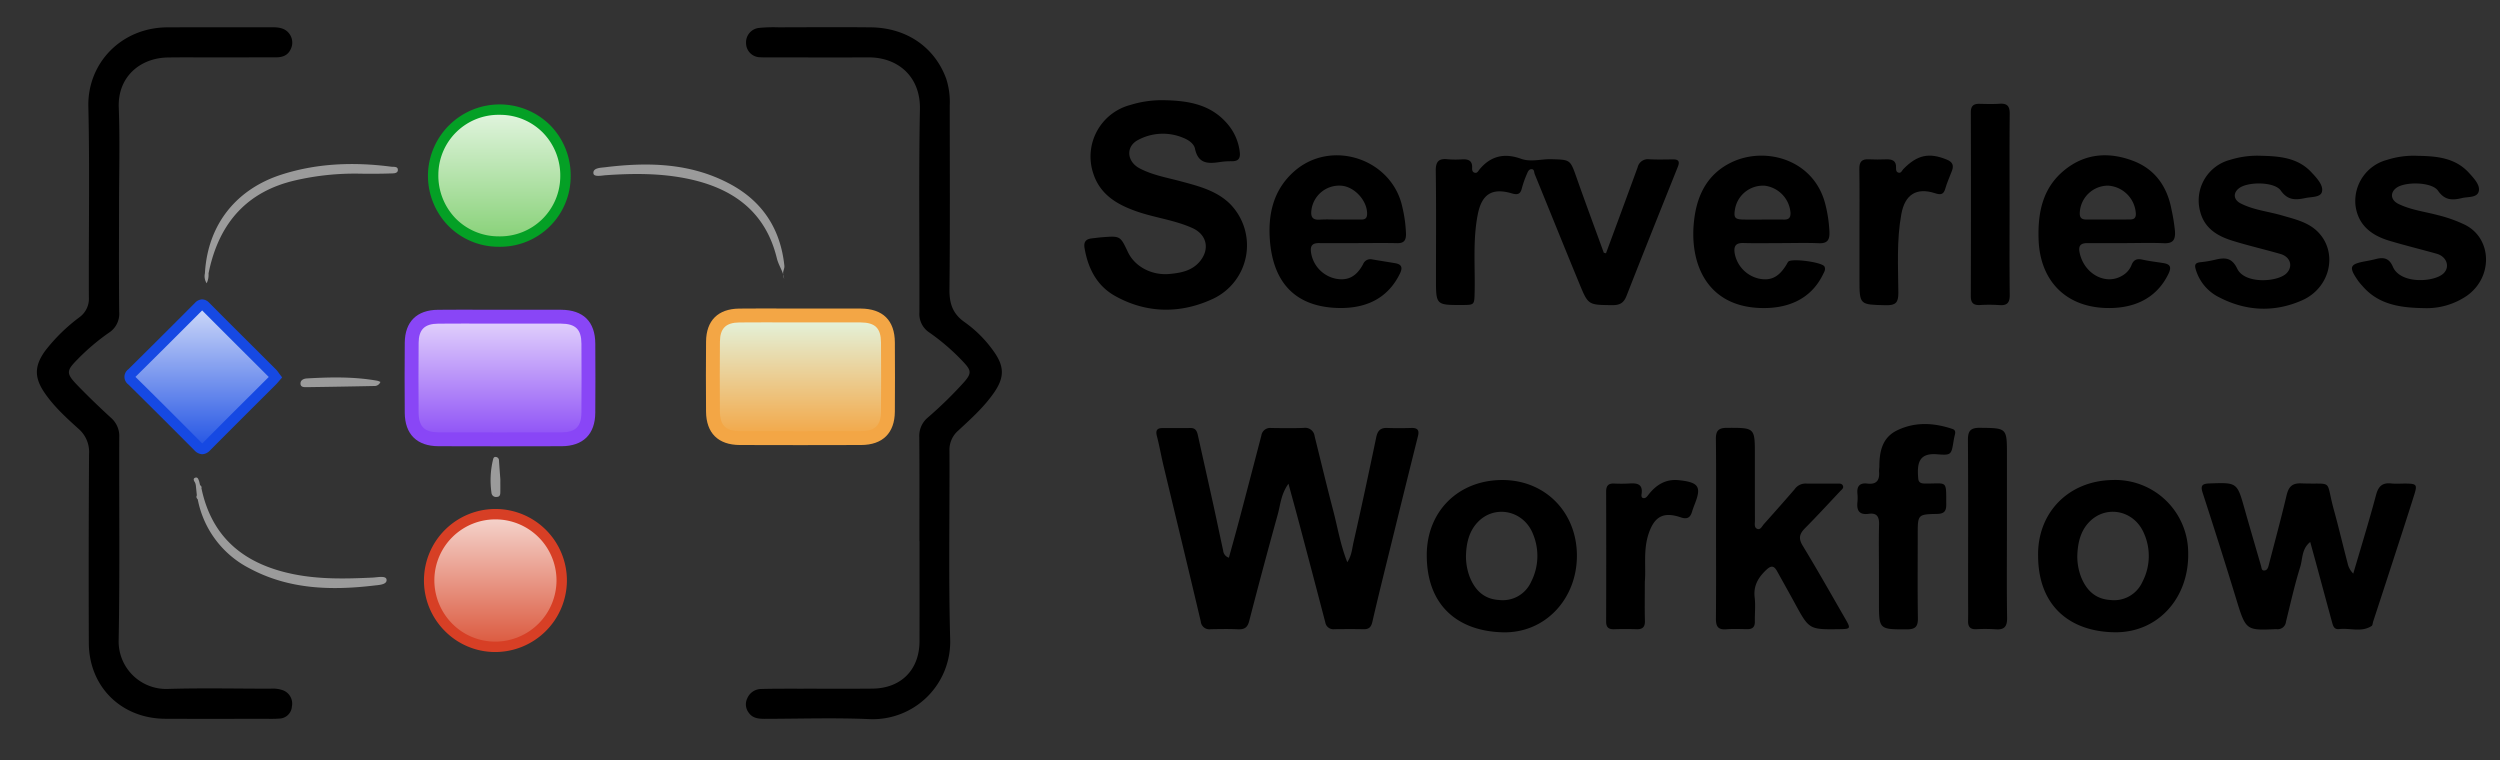 <svg id="Layer_1" data-name="Layer 1" xmlns="http://www.w3.org/2000/svg" xmlns:xlink="http://www.w3.org/1999/xlink" viewBox="0 0 720.999 219.177"><rect x="0" y="0" width="720.999" height="219.177" fill="#333333" stroke="none"/><defs><style>.cls-1{fill:url(#linear-gradient);}.cls-2{fill:url(#linear-gradient-2);}.cls-3{fill:url(#linear-gradient-3);}.cls-4{fill:url(#linear-gradient-4);}.cls-5{fill:url(#linear-gradient-5);}.cls-6{fill:#e7e7e7;}.cls-7{fill:#9b9b9b;}.cls-8{fill:#1649e3;}.cls-9{fill:#8946f6;}.cls-10{fill:#04a025;}.cls-11{fill:#d73f25;}.cls-12{fill:#f3a645;}</style><linearGradient id="linear-gradient" x1="142.826" y1="126.37" x2="142.826" y2="90.966" gradientUnits="userSpaceOnUse"><stop offset="0" stop-color="#8e50f6"/><stop offset="1" stop-color="#e5d7fc"/></linearGradient><linearGradient id="linear-gradient-2" x1="231.05" y1="126.37" x2="231.05" y2="90.966" gradientUnits="userSpaceOnUse"><stop offset="0" stop-color="#f3a645"/><stop offset="1" stop-color="#e3f5e0"/></linearGradient><linearGradient id="linear-gradient-3" x1="142.852" y1="69.669" x2="142.852" y2="31.616" gradientUnits="userSpaceOnUse"><stop offset="0" stop-color="#87d177"/><stop offset="1" stop-color="#e3f5e0"/></linearGradient><linearGradient id="linear-gradient-4" x1="142.875" y1="186.545" x2="142.875" y2="148.291" gradientUnits="userSpaceOnUse"><stop offset="0" stop-color="#db583d"/><stop offset="1" stop-color="#f5d6cf"/></linearGradient><linearGradient id="linear-gradient-5" x1="58.635" y1="87.661" x2="58.635" y2="129.325" gradientUnits="userSpaceOnUse"><stop offset="0" stop-color="#d1dbf9"/><stop offset="1" stop-color="#2354e4"/></linearGradient></defs><path class="cls-1" d="M160.429,90.987c-5.828-.041-11.657-.009-17.485-.007-5.995.002-11.99-.042-17.984.015-4.994.048-7.561,2.583-7.605,7.532q-.089,10.083-.003,20.168c.04,5.098,2.59,7.626,7.748,7.644q17.735.062,35.469-.001c5.145-.018,7.693-2.557,7.733-7.659q.079-9.959.004-19.919C168.269,93.511,165.738,91.025,160.429,90.987Z"/><path class="cls-2" d="M256.28,98.764c-.036-5.253-2.563-7.739-7.873-7.776-5.745-.041-11.491-.009-17.237-.007-5.912.002-11.825-.041-17.736.015-4.999.047-7.563,2.576-7.606,7.528q-.088,10.085-.004,20.171c.039,5.1,2.587,7.628,7.744,7.646q17.487.061,34.974-.001c5.149-.018,7.695-2.551,7.736-7.654Q256.355,108.725,256.28,98.764Z"/><path class="cls-3" d="M142.601,69.668a19.027,19.027,0,1,0-18.828-19.4A18.824,18.824,0,0,0,142.601,69.668Z"/><path class="cls-4" d="M143.131,148.292a19.127,19.127,0,1,0,18.856,19.19A19.068,19.068,0,0,0,143.131,148.292Z"/><path class="cls-5" d="M59.736,128.647c6.322-6.373,12.695-12.696,19.048-19.04.292-.292.547-.62.873-.994a11.422,11.422,0,0,0-.907-1.173Q69.136,97.834,59.518,88.231c-.775-.778-1.262-.746-2.015.01Q47.911,97.869,38.248,107.427c-.851.841-.846,1.342.009,2.185q9.586,9.458,19.075,19.013C58.226,129.526,58.81,129.581,59.736,128.647Z"/><path class="cls-6" d="M225.88,79.184c.061.485.202.94.261,1.262A5.915,5.915,0,0,0,225.88,79.184Z"/><path class="cls-7" d="M224.039,74.474c.412,1.694,1.37,3.173,1.842,4.709a3.347,3.347,0,0,1-.029-.451c.008-.707.443-1.316.357-2.126-1.113-10.512-6.237-18.446-15.53-23.471-11.409-6.17-23.733-6.433-36.228-4.893-1.246.153-3.49.158-3.31,1.755.127,1.125,2.348.619,3.614.531,7.833-.543,15.638-.596,23.375.981C211.213,54.175,220.739,60.91,224.039,74.474Z"/><path class="cls-7" d="M112.811,48.074c-10.681-1.383-21.266-1.039-31.59,2.267C68.497,54.415,59.924,64.374,59.097,78.82a3.739,3.739,0,0,0,.507,2.877,5.71,5.71,0,0,0,.538-2.852c.085-.401.168-.808.26-1.212C63.466,64.112,71.352,55.199,85.159,52.018a76.361,76.361,0,0,1,18.56-1.934c2.993.053,5.989.038,8.98-.061.742-.025,1.986.045,2.044-.954C114.81,47.913,113.54,48.168,112.811,48.074Z"/><path class="cls-7" d="M107.525,166.572c-7.579.362-15.147.547-22.645-.935-14.062-2.78-23.751-10.256-26.789-24.851.141-.412-.112-.65-.389-.88q-.13-.535-.261-1.072c-.21-.554-.385-1.342-1.148-1.061-.693.256-.399.862-.061,1.369a3.011,3.011,0,0,1,.252.889q.145,1.416.29,2.835c-.272.46-.06.813.255,1.145a28.34,28.34,0,0,0,14.852,19.859c11.34,6.123,23.55,6.464,35.968,5.004,1.39-.164,3.794-.23,3.637-1.697C111.354,165.939,108.936,166.505,107.525,166.572Z"/><path class="cls-7" d="M88.457,111.657q9.693-.129,19.384-.332a1.833,1.833,0,0,0,1.871-1.171,4.446,4.446,0,0,0-.852-.34c-6.745-1.206-13.54-1.062-20.338-.676-.926.053-1.94.466-1.856,1.602C86.737,111.693,87.731,111.666,88.457,111.657Z"/><path class="cls-7" d="M143.246,143.313c.934-.016,1.035-.667,1.048-1.358.02-1.073.005-2.146.005-3.714-.108-1.478-.257-3.445-.393-5.413a.997.997,0,0,0-.862-1.039c-.54-.099-.752.296-.837.695a25.405,25.405,0,0,0-.443,9.798A1.294,1.294,0,0,0,143.246,143.313Z"/><path class="cls-8" d="M58.327,131a3.297,3.297,0,0,1-2.277-1.141c-6.518-6.559-12.932-12.952-19.065-19.004a2.692,2.692,0,0,1-.009-4.32c5.863-5.79,12.159-12.063,19.247-19.178a2.979,2.979,0,0,1,2.075-1.021h.001a2.952,2.952,0,0,1,2.065,1.013q6.171,6.201,12.377,12.37,3.427,3.416,6.852,6.835a7.277,7.277,0,0,1,.785.975c.083.116.166.233.254.349l.744.974-1.089,1.256c-.226.268-.435.513-.661.738l-5.524,5.509q-6.772,6.75-13.518,13.525H60.583a3.245,3.245,0,0,1-2.255,1.121ZM39.062,108.691l.03.03c6.14,6.058,12.561,12.458,19.085,19.023.058.059.107.105.149.143.037-.032.079-.072.126-.121h0q6.74-6.792,13.53-13.537l5.522-5.508.004-.004c-.013-.014-.025-.027-.039-.04q-3.422-3.42-6.85-6.833Q64.452,95.692,58.297,89.525C51.224,96.625,44.939,102.888,39.084,108.67Z"/><path class="cls-9" d="M144.212,128.718c-5.928,0-11.855-.01-17.741-.03-6.233-.021-9.692-3.44-9.741-9.628-.055-6.963-.054-13.76.003-20.201.053-6.078,3.458-9.457,9.586-9.515,4.14-.04,8.344-.032,12.409-.022,1.865.004,3.729.01,5.593.007l5.11-.007c4.128-.01,8.259-.016,12.389.014h0c6.408.046,9.818,3.421,9.863,9.76.048,6.834.047,13.547-.004,19.949-.049,6.196-3.503,9.621-9.726,9.644C156.067,128.708,150.139,128.718,144.212,128.718Zm-10.665-35.403c-2.395,0-4.805.006-7.19.029-3.908.036-5.59,1.696-5.624,5.55-.057,6.419-.058,13.193-.003,20.135.031,4.006,1.699,5.646,5.755,5.659,11.763.041,23.692.041,35.456,0,4.045-.015,5.708-1.659,5.74-5.675.051-6.383.052-13.075.004-19.891-.029-4.134-1.681-5.757-5.892-5.787-4.118-.029-8.236-.022-12.354-.014l-5.117.007c-1.876.002-3.735-.004-5.603-.007C137.014,93.317,135.284,93.314,133.547,93.314Z"/><path class="cls-10" d="M143.956,71.168c-.073,0-.145,0-.218-.001a20.348,20.348,0,0,1-14.538-6.138,20.715,20.715,0,0,1-5.776-14.777,20.687,20.687,0,0,1,35.329-14.056,20.634,20.634,0,0,1,5.829,14.852A20.322,20.322,0,0,1,143.956,71.168Zm.146-38.053a17.344,17.344,0,0,0-17.678,17.168,17.736,17.736,0,0,0,4.929,12.657,17.369,17.369,0,0,0,12.414,5.227h0c.062.001.125.001.187.001a17.349,17.349,0,0,0,17.628-17.161,17.656,17.656,0,0,0-4.974-12.713,17.323,17.323,0,0,0-12.353-5.178C144.205,33.117,144.153,33.116,144.102,33.116Z"/><path class="cls-11" d="M142.9,188.045c-.062,0-.124,0-.187-.001a20.423,20.423,0,0,1-14.534-6.179,20.623,20.623,0,0,1,14.768-35.075c.069,0,.138,0,.208.001h0a20.624,20.624,0,0,1,20.341,20.706A20.711,20.711,0,0,1,142.9,188.045Zm.048-38.255a17.597,17.597,0,0,0-17.674,17.179,17.797,17.797,0,0,0,5.052,12.8,17.444,17.444,0,0,0,12.415,5.275c.053.001.106.001.159.001a17.706,17.706,0,0,0,17.597-17.579,17.624,17.624,0,0,0-17.371-17.675C143.067,149.791,143.007,149.791,142.948,149.791Z"/><path class="cls-12" d="M230.854,128.37c-5.845,0-11.69-.01-17.494-.03-6.231-.021-9.689-3.441-9.737-9.63-.054-7.119-.053-13.728.004-20.204.053-6.075,3.458-9.453,9.588-9.511,4.072-.039,8.208-.031,12.209-.021,1.848.003,3.693.004,5.545.007l5.017-.007c4.079-.006,8.157-.015,12.234.014,6.406.046,9.815,3.422,9.858,9.763h0c.048,7.048.047,13.574-.003,19.951-.049,6.193-3.504,9.616-9.729,9.639C242.544,128.361,236.699,128.37,230.854,128.37ZM220.293,92.967c-2.344,0-4.705.006-7.04.028-3.91.036-5.592,1.695-5.625,5.546-.057,6.455-.058,13.042-.004,20.138.031,4.007,1.697,5.647,5.75,5.661,11.599.041,23.36.041,34.96,0,4.047-.015,5.711-1.657,5.743-5.67.05-6.357.051-12.864.003-19.893h0c-.028-4.137-1.679-5.76-5.887-5.79-4.066-.028-8.132-.021-12.199-.014l-5.023.007c-1.855,0-3.703-.004-5.555-.007C223.727,92.97,222.014,92.967,220.293,92.967Z"/><g id="gSgn8Y.tif"><path d="M34.331,59.887c-.002,10.006-.067,20.012.042,30.016a6.512,6.512,0,0,1-3.001,6.08,62.687,62.687,0,0,0-8.897,7.537c-3.424,3.445-3.493,4.144-.039,7.706,3.094,3.192,6.303,6.279,9.582,9.282a6.963,6.963,0,0,1,2.377,5.619c-.074,19.455.186,38.915-.172,58.363a13.708,13.708,0,0,0,14.296,14.194c9.819-.288,19.653-.07,29.481-.065a8.671,8.671,0,0,1,3.561.438,4.118,4.118,0,0,1,2.624,4.696,3.737,3.737,0,0,1-3.707,3.488c-1.382.116-2.779.064-4.169.064-9.55.002-19.099.031-28.649-.011-12.682-.056-21.998-9.238-22.044-21.877q-.099-27.237.068-54.474a8.835,8.835,0,0,0-3.061-7.299c-3.568-3.216-7.154-6.479-9.87-10.513-2.936-4.361-2.801-7.73.314-12.003A50.778,50.778,0,0,1,22.977,91.445,6.577,6.577,0,0,0,25.628,85.721c-.074-18.343.264-36.694-.147-55.028C25.202,18.255,34.947,7.936,48.3,7.886,58.406,7.847,68.512,7.882,78.618,7.863c1.936-.004,3.76.299,4.92,2.005a4.264,4.264,0,0,1,.206,4.505c-.86,1.709-2.42,2.166-4.191,2.167q-10.013.006-20.026.011c-3.709.003-7.418-.034-11.125.026-8.109.131-14.484,5.698-14.152,14.408C34.615,40.606,34.332,50.252,34.331,59.887Z"/><path d="M265.157,156.066c0-10.003.048-20.007-.036-30.009a6.894,6.894,0,0,1,2.433-5.614,115.959,115.959,0,0,0,10.525-10.294c2.119-2.432,2.068-3.285-.157-5.667a62.556,62.556,0,0,0-9.849-8.55,6.4,6.4,0,0,1-2.917-5.85c.067-19.543-.223-39.092.149-58.628.179-9.393-6.364-14.943-14.842-14.903-9.455.044-18.909.006-28.364.002-.927-0-1.856.023-2.78-.036a4.093,4.093,0,0,1-4.155-4.037,4.18,4.18,0,0,1,3.763-4.431,42.288,42.288,0,0,1,5.55-.17c8.899-.015,17.798-.089,26.695.009,10.3.114,18.394,5.732,21.718,14.823a21.931,21.931,0,0,1,1.017,7.667c.005,17.691.112,35.383-.085,53.072-.045,4.078.932,7.052,4.361,9.448a35.101,35.101,0,0,1,8.402,8.432c3.037,4.249,3.158,7.411.199,11.748-2.895,4.243-6.71,7.659-10.445,11.117a7.33,7.33,0,0,0-2.511,5.86c.081,18.061-.294,36.132.2,54.181a22.354,22.354,0,0,1-23.225,23.164c-10.084-.443-20.203-.103-30.307-.088-1.727.003-3.393-.167-4.493-1.673a3.961,3.961,0,0,1-.511-4.191,4.412,4.412,0,0,1,4.161-2.748c3.798-.106,7.599-.072,11.399-.078,6.859-.011,13.719.043,20.578-.024,8.235-.081,13.531-5.427,13.555-13.631.028-9.633.006-19.265.006-28.898Z"/><path d="M371.593,139.508c-2.163,3.002-2.313,6.042-3.085,8.83q-4.256,15.358-8.246,30.789c-.509,1.98-1.482,2.443-3.31,2.358-2.59-.12-5.191-.063-7.786-.022a2.483,2.483,0,0,1-2.869-2.255c-3.535-15.025-7.183-30.023-10.774-45.034-.667-2.787-1.149-5.62-1.87-8.392-.406-1.562-.055-2.324,1.601-2.326,2.688-.004,5.378.035,8.065-.018,1.468-.029,1.88.876,2.14,2.05,1.501,6.768,3.028,13.531,4.516,20.301.953,4.334,1.841,8.683,2.79,13.017a2.344,2.344,0,0,0,1.648,2.035c.975-3.549,1.97-7.064,2.904-10.596q3.26-12.326,6.466-24.666a2.539,2.539,0,0,1,2.785-2.146c3.152.04,6.308.1,9.455-.028a2.741,2.741,0,0,1,3.121,2.429c1.781,7.176,3.505,14.366,5.379,21.517,1.258,4.801,2.039,9.743,4.033,14.788,1.291-1.967,1.381-3.917,1.781-5.672,2.296-10.095,4.456-20.222,6.567-30.358.389-1.869,1.199-2.757,3.15-2.687,2.315.084,4.636.072,6.952.002,1.722-.052,2.385.544,1.942,2.314q-4.032,16.14-8,32.295c-1.746,7.089-3.522,14.173-5.153,21.289-.362,1.58-1.024,2.184-2.596,2.146-2.78-.068-5.562-.036-8.343-.012a2.348,2.348,0,0,1-2.63-1.922q-3.784-14.483-7.628-28.95C373.68,147.118,372.721,143.661,371.593,139.508Z"/><path d="M335.865,28.903c6.706.139,13.122,1.143,17.892,6.555a15.032,15.032,0,0,1,3.798,8.461c.204,1.836-.477,2.581-2.259,2.582a21.904,21.904,0,0,0-3.327.208c-3.414.529-6.409.668-7.342-3.86-.28-1.36-1.789-2.485-3.373-3.094a15.123,15.123,0,0,0-13.117.657c-3.509,1.891-3.185,6.176.529,8.139,3.715,1.963,7.857,2.658,11.866,3.737,5.102,1.373,10.284,2.663,14.202,6.511a17.029,17.029,0,0,1-4.838,27.343c-9.28,4.353-19.123,4.357-28.328-.799-5.23-2.929-7.786-7.936-8.781-13.785-.308-1.814.394-2.62,2.097-2.808,1.013-.112,2.023-.256,3.038-.334,5.165-.396,5.166-.39,7.368,4.274,1.968,4.169,6.826,6.802,12.009,6.319,3.247-.303,6.46-.886,8.736-3.618,2.926-3.511,2.041-7.72-2.109-9.605-5.167-2.346-10.862-2.972-16.184-4.842-5.621-1.975-10.441-4.813-12.427-10.873a15.379,15.379,0,0,1,10.677-19.799A30.529,30.529,0,0,1,335.865,28.903Z"/><path d="M463.166,73.051q1.943-5.257,3.885-10.515,2.631-7.145,5.25-14.295a3.012,3.012,0,0,1,3.308-2.309c2.309.129,4.631.053,6.947.038,1.606-.01,1.907.69,1.34,2.109-4.971,12.425-9.954,24.845-14.831,37.306-.813,2.077-2.024,2.65-4.16,2.622-6.769-.09-6.842.024-9.326-5.99-4.369-10.578-8.636-21.199-12.964-31.794-.22-.539-.067-1.482-.98-1.439-.716.034-1.025.764-1.258,1.348a28.849,28.849,0,0,0-1.476,4.174c-.402,1.751-1.322,1.931-2.846,1.479-5.722-1.698-8.703.172-9.864,6.041-1.471,7.434-.737,14.953-.908,22.437-.084,3.684-.023,3.685-3.627,3.696-7.521.023-7.522.023-7.521-7.542 0-10.37.09-20.74-.06-31.108-.04-2.741.863-3.676,3.493-3.376a26.887,26.887,0,0,0,4.166.018c1.742-.074,2.927.386,2.828,2.433-.027.548.022,1.188.651,1.404.823.282,1.097-.468,1.495-.947,3.247-3.91,7.209-4.766,11.957-3.048,2.857,1.034,5.86.027,8.801.119,5.444.171,5.373.075,7.248,5.402,2.54,7.217,5.209,14.388,7.822,21.579Z"/><path d="M678.682,165.431c2.271-7.758,4.565-15.159,6.557-22.64.677-2.542,1.806-3.644,4.416-3.362,1.375.148,2.779.015,4.17.029,3.088.031,3.363.292,2.47,3.141-2.156,6.876-4.405,13.723-6.629,20.577q-2.608,8.039-5.245,16.068c-.144.44-.15,1.091-.452,1.288-2.941,1.913-6.234.518-9.35.9-1.537.189-1.792-1.029-2.085-2.098-1.512-5.525-2.999-11.058-4.499-16.586-.554-2.041-1.119-4.079-1.766-6.436-2.493,1.975-2.159,4.855-2.879,7.167-1.62,5.199-2.806,10.534-4.113,15.827a2.411,2.411,0,0,1-2.739,2.146,2.745,2.745,0,0,0-.278.002c-8.649.371-8.574.348-11.487-9.187-3.076-10.071-6.273-20.106-9.519-30.123-.649-2.002-.245-2.64,1.863-2.716,8.069-.292,8.048-.334,10.193,7.254,1.558,5.513,3.175,11.009,4.771,16.511.169.584.113,1.449,1.05,1.329.73-.093.977-.776,1.144-1.423,1.734-6.711,3.554-13.402,5.15-20.145.577-2.436,1.491-3.655,4.251-3.549,9.616.371,6.883-1.522,9.426,7.683,1.403,5.077,2.596,10.212,3.938,15.306A5.903,5.903,0,0,0,678.682,165.431Z"/><path d="M494.905,152.488c-0-8.617.064-17.235-.042-25.85-.029-2.391.729-3.241,3.182-3.247,8.058-.02,8.057-.102,8.058,7.796 0,6.301-.01,12.601.017,18.902.004.884-.319,2.107.742,2.461.88.294,1.332-.825,1.857-1.412q4.448-4.964,8.82-9.997a3.84,3.84,0,0,1,3.028-1.684c3.059.038,6.12-.003,9.179.015.628.004,1.409-.126,1.735.578.343.743-.373,1.178-.784,1.617-3.354,3.58-6.681,7.187-10.133,10.671-1.597,1.612-1.959,2.921-.66,5.051,4.234,6.944,8.222,14.038,12.287,21.084,1.627,2.82,1.545,2.939-1.705,2.983-8.73.117-8.722.113-12.828-7.428-1.68-3.084-3.402-6.145-5.103-9.218-.825-1.49-1.591-1.934-3.111-.503-2.368,2.23-3.802,4.6-3.395,8.017.272,2.283.01,4.627.052,6.943.027,1.528-.665,2.202-2.169,2.185-2.04-.023-4.09-.128-6.117.037-2.458.199-2.959-1-2.941-3.149C494.948,169.722,494.905,161.105,494.905,152.488Z"/><path d="M587.79,160.407c-.26-12.517,8.715-21.729,21.403-21.969a21.045,21.045,0,0,1,21.88,20.98c.281,12.986-8.673,23.056-21.112,22.929C597.408,182.22,587.883,175.188,587.79,160.407Zm11.303-.158a16.675,16.675,0,0,0,1.104,6.202c1.535,3.765,4.08,6.316,8.42,6.586a8.95,8.95,0,0,0,9.259-5.234,16.089,16.089,0,0,0,.456-13.967c-2.877-6.805-11.109-8.336-15.94-3.146C599.872,153.399,599.211,156.874,599.093,160.249Z"/><path d="M454.78,160.191c.032,12.57-9.201,22.467-21.345,22.169-12.956-.318-22.047-7.705-21.957-22.447.077-12.534,9.21-21.526,21.9-21.477C445.653,138.484,454.748,147.729,454.78,160.191Zm-31.991-.007a16.757,16.757,0,0,0,1.107,6.281c1.536,3.774,4.09,6.313,8.426,6.571a8.962,8.962,0,0,0,9.256-5.243,16.387,16.387,0,0,0,.563-13.723c-2.699-6.95-11.177-8.649-16.069-3.369C423.56,153.412,422.888,156.886,422.789,160.184Z"/><path d="M391.812,70.119c-3.797,0-7.594.026-11.391-.011-1.946-.019-2.613.765-2.313,2.742a9.06,9.06,0,0,0,7.148,7.528c3.454.651,5.921-.586,7.855-4.173a2.253,2.253,0,0,1,2.664-1.386c2.188.372,4.381.716,6.569,1.082,1.858.311,2.247,1.231,1.418,2.947-3.642,7.539-10.333,10.35-18.577,9.946-12.404-.609-18.068-8.139-18.944-19.46-.583-7.525.969-14.57,6.988-19.899,10.724-9.494,28.282-3.638,31.224,10.364a38.821,38.821,0,0,1,1.038,7.673c.017,1.882-.617,2.701-2.567,2.657-3.703-.084-7.408-.024-11.113-.024Zm-5.605-6.796V63.313c2.132,0,4.263-.013,6.395.005,1.13.01,1.654-.413,1.671-1.64.053-3.773-3.602-7.826-7.426-8.121a8.072,8.072,0,0,0-8.621,6.938c-.264,1.99.203,3.002,2.423,2.852C382.493,63.224,384.353,63.323,386.207,63.323Z"/><path d="M513.665,70.111c-3.614.004-7.229.081-10.84-.024-2.344-.068-2.866.976-2.523,3.082a9.175,9.175,0,0,0,6.893,7.169c3.548.759,5.9-.448,8.113-4.166a4.129,4.129,0,0,1,.43-.707c.964-1.05,9.827.144,10.436,1.408.423.877-.088,1.585-.456,2.335-3.586,7.312-10.519,9.993-18.513,9.601C491.745,88.052,486.89,75.181,488.708,62.533c.989-6.879,4.054-12.474,10.523-15.651,9.786-4.805,23.938-.967,27.2,12.044a39.204,39.204,0,0,1,1.179,7.937c.1,2.369-.601,3.389-3.105,3.283C520.898,69.993,517.279,70.107,513.665,70.111Zm-5.563-6.786V63.316c2.132,0,4.264-.031,6.395.011,1.437.029,1.942-.574,1.881-2.018a8.525,8.525,0,0,0-7.445-7.753,8.196,8.196,0,0,0-8.506,6.469c-.514,2.828-.163,3.269,2.669,3.296C504.766,63.338,506.434,63.324,508.103,63.324Z"/><path d="M613.466,70.118c-3.802,0-7.604.018-11.406-.007-2.105-.014-2.744.819-2.258,2.949,1.392,6.1,7.665,9.355,12.407,6.348a6.064,6.064,0,0,0,2.498-2.902c.639-1.679,1.626-1.974,3.235-1.615,1.894.423,3.833.646,5.754.944,1.956.302,2.757.909,1.686,3.133C621.8,86.405,614.914,89.155,606.973,88.81c-11.562-.502-18.647-8.15-19.042-19.723-.264-7.705,1.109-14.835,7.435-20.008,6.029-4.93,12.957-5.326,19.92-2.653,6.244,2.397,9.74,7.409,10.967,13.964a52.466,52.466,0,0,1,1.008,6.296c.161,2.497-.58,3.581-3.225,3.459-3.516-.162-7.046-.04-10.57-.04Zm-5.572-6.803v-.011c2.131,0,4.263.014,6.394-.006,1.047-.01,1.711-.331,1.688-1.629a8.553,8.553,0,0,0-8.008-8.13,8.17,8.17,0,0,0-8.16,7.825c-.079,1.556.657,1.956,1.97,1.952C603.817,63.31,605.855,63.315,607.894,63.315Z"/><path d="M652.123,44.928c5.437.12,10.775.56,14.735,5.031.123.139.263.262.386.399,1.313,1.467,2.888,3.335,2.382,5.032-.465,1.559-3.006,1.357-4.699,1.714-2.75.578-5.089.79-7.146-2.142-1.818-2.591-9.45-2.625-12.024-.691-1.784,1.341-1.666,3.311.448,4.394,3.744,1.917,7.966,2.307,11.949,3.473,3.723,1.09,7.623,1.933,10.428,4.848,5.745,5.969,3.456,16.026-4.629,19.61-8.291,3.674-16.649,3.12-24.565-1.179a13.028,13.028,0,0,1-6.107-7.623c-.487-1.5-.107-2.023,1.365-2.178a31.209,31.209,0,0,0,4.106-.686c2.79-.678,4.873-.778,6.472,2.57,2.164,4.532,11.799,3.86,14.259,1.267,1.892-1.994,1.071-4.698-1.823-5.53-4.619-1.328-9.314-2.405-13.9-3.836-4.286-1.338-7.967-3.539-9.219-8.337a12.109,12.109,0,0,1,8.526-14.937A26.33,26.33,0,0,1,652.123,44.928Z"/><path d="M697.214,44.94c5.529.087,10.954.528,14.982,5.076.061.069.131.131.192.2,1.31,1.469,2.954,3.292,2.467,5.026-.514,1.829-3.114,1.464-4.861,1.887-2.701.654-4.92.705-6.879-2.134-1.764-2.557-9.522-2.682-12.033-.789-1.833,1.382-1.627,3.496.622,4.597,3.601,1.763,7.609,2.225,11.437,3.256a39.994,39.994,0,0,1,7.811,2.798c7.839,3.991,8.051,15.154.444,20.476a20.536,20.536,0,0,1-12.346,3.531c-6.529-.108-12.99-.891-17.681-6.338a18.913,18.913,0,0,1-1.248-1.483c-2.835-4.074-2.529-4.868,2.143-5.71,1.002-.181,2.003-.386,2.989-.639,2.221-.57,3.808-.212,4.837,2.209,2.176,5.119,11.866,4.498,14.566,2,2.029-1.876,1.011-4.902-1.919-5.724-4.537-1.273-9.119-2.393-13.633-3.741-5.115-1.528-9.013-4.435-9.773-10.129A12.267,12.267,0,0,1,688.436,46.103,24.983,24.983,0,0,1,697.214,44.94Z"/><path d="M541.89,164.621c-.001-4.446-.082-8.894.033-13.337.057-2.204-.587-3.435-2.969-3.099-2.635.372-3.54-.851-3.275-3.325a12.507,12.507,0,0,0,.002-2.498c-.204-2.145.683-3.173,2.87-2.9,2.597.324,3.565-.917,3.376-3.373-.042-.549.076-1.109.079-1.664.02-4.282.87-8.253,5.129-10.314,5.201-2.517,10.586-2.197,15.951-.402.769.257.908.822.725,1.552-.158.628-.294,1.264-.397,1.903-.65,4.044-.656,4.171-4.827,3.845-5.364-.42-5.726,2.831-5.365,7.035.134,1.561,1.472,1.404,2.577,1.406,5.835.01,5.478-1.015,5.497,6.138.005,1.88-.68,2.587-2.613,2.625-5.612.111-5.61.184-5.61,5.901-0,8.058-.077,16.118.045,24.174.036,2.418-.731,3.218-3.173,3.219-8.054.005-8.054.088-8.054-7.993Q541.891,169.067,541.89,164.621Z"/><path d="M578.799,152.6c-.001,8.523-.08,17.047.048,25.567.039,2.57-.831,3.536-3.371,3.319a46.357,46.357,0,0,0-5.559-.02c-1.669.059-2.35-.681-2.322-2.317.044-2.593.003-5.187.003-7.781-.001-14.822.053-29.645-.049-44.466-.018-2.64.766-3.551,3.469-3.52,7.781.089,7.783-.014,7.783,7.818Q578.8,141.9,578.799,152.6Z"/><path d="M579.565,58.897c0,8.698-.062,17.398.042,26.095.028,2.3-.722,3.19-3.03,2.996a43.591,43.591,0,0,0-5.553-.017c-1.854.082-2.65-.572-2.645-2.551q.078-26.512.007-53.024c-.004-1.829.771-2.491,2.488-2.454,1.944.042,3.896.106,5.832-.025,2.179-.148,2.917.713,2.895,2.884C579.513,41.499,579.565,50.198,579.565,58.897Z"/><path d="M536.268,66.805c.001-6.023.061-12.047-.033-18.068-.032-2.027.658-2.908,2.717-2.791,1.664.094,3.338.056,5.006.007,1.712-.051,2.954.343,2.863,2.416-.024.543.004,1.203.642,1.407.841.27,1.041-.588,1.458-1.014,4.04-4.134,7.432-4.817,12.517-2.742,1.686.688,2.09,1.657,1.506,3.229-.644,1.733-1.443,3.42-1.934,5.193-.501,1.813-1.507,1.746-2.944,1.281-5.361-1.733-8.677.374-9.716,5.991-1.394,7.541-.919,15.155-.866,22.739.02,2.826-.78,3.637-3.606,3.573-7.607-.174-7.61-.045-7.61-7.599Q536.267,73.616,536.268,66.805Z"/><path d="M474.366,167.781c0,4.228-.067,7.743.028,11.255.049,1.821-.687,2.493-2.446,2.433-2.126-.073-4.258-.071-6.384.001-1.61.055-2.36-.504-2.355-2.219q.054-18.726.001-37.452c-.004-1.618.573-2.415,2.261-2.349a41.842,41.842,0,0,0,4.44-.013c2.224-.15,3.942.134,3.52,3.029-.059.404-.121,1.036.447,1.168.753.175,1.167-.482,1.54-.962,2.245-2.887,5.025-4.598,8.827-4.176.184.02.369.034.552.056,5.067.631,5.866,1.922,4.071,6.551-.333.859-.654,1.724-.926,2.603-.519,1.678-1.492,2.084-3.18,1.509-5.018-1.709-7.615-.294-9.295,4.692C473.854,158.697,474.75,163.635,474.366,167.781Z"/></g></svg>